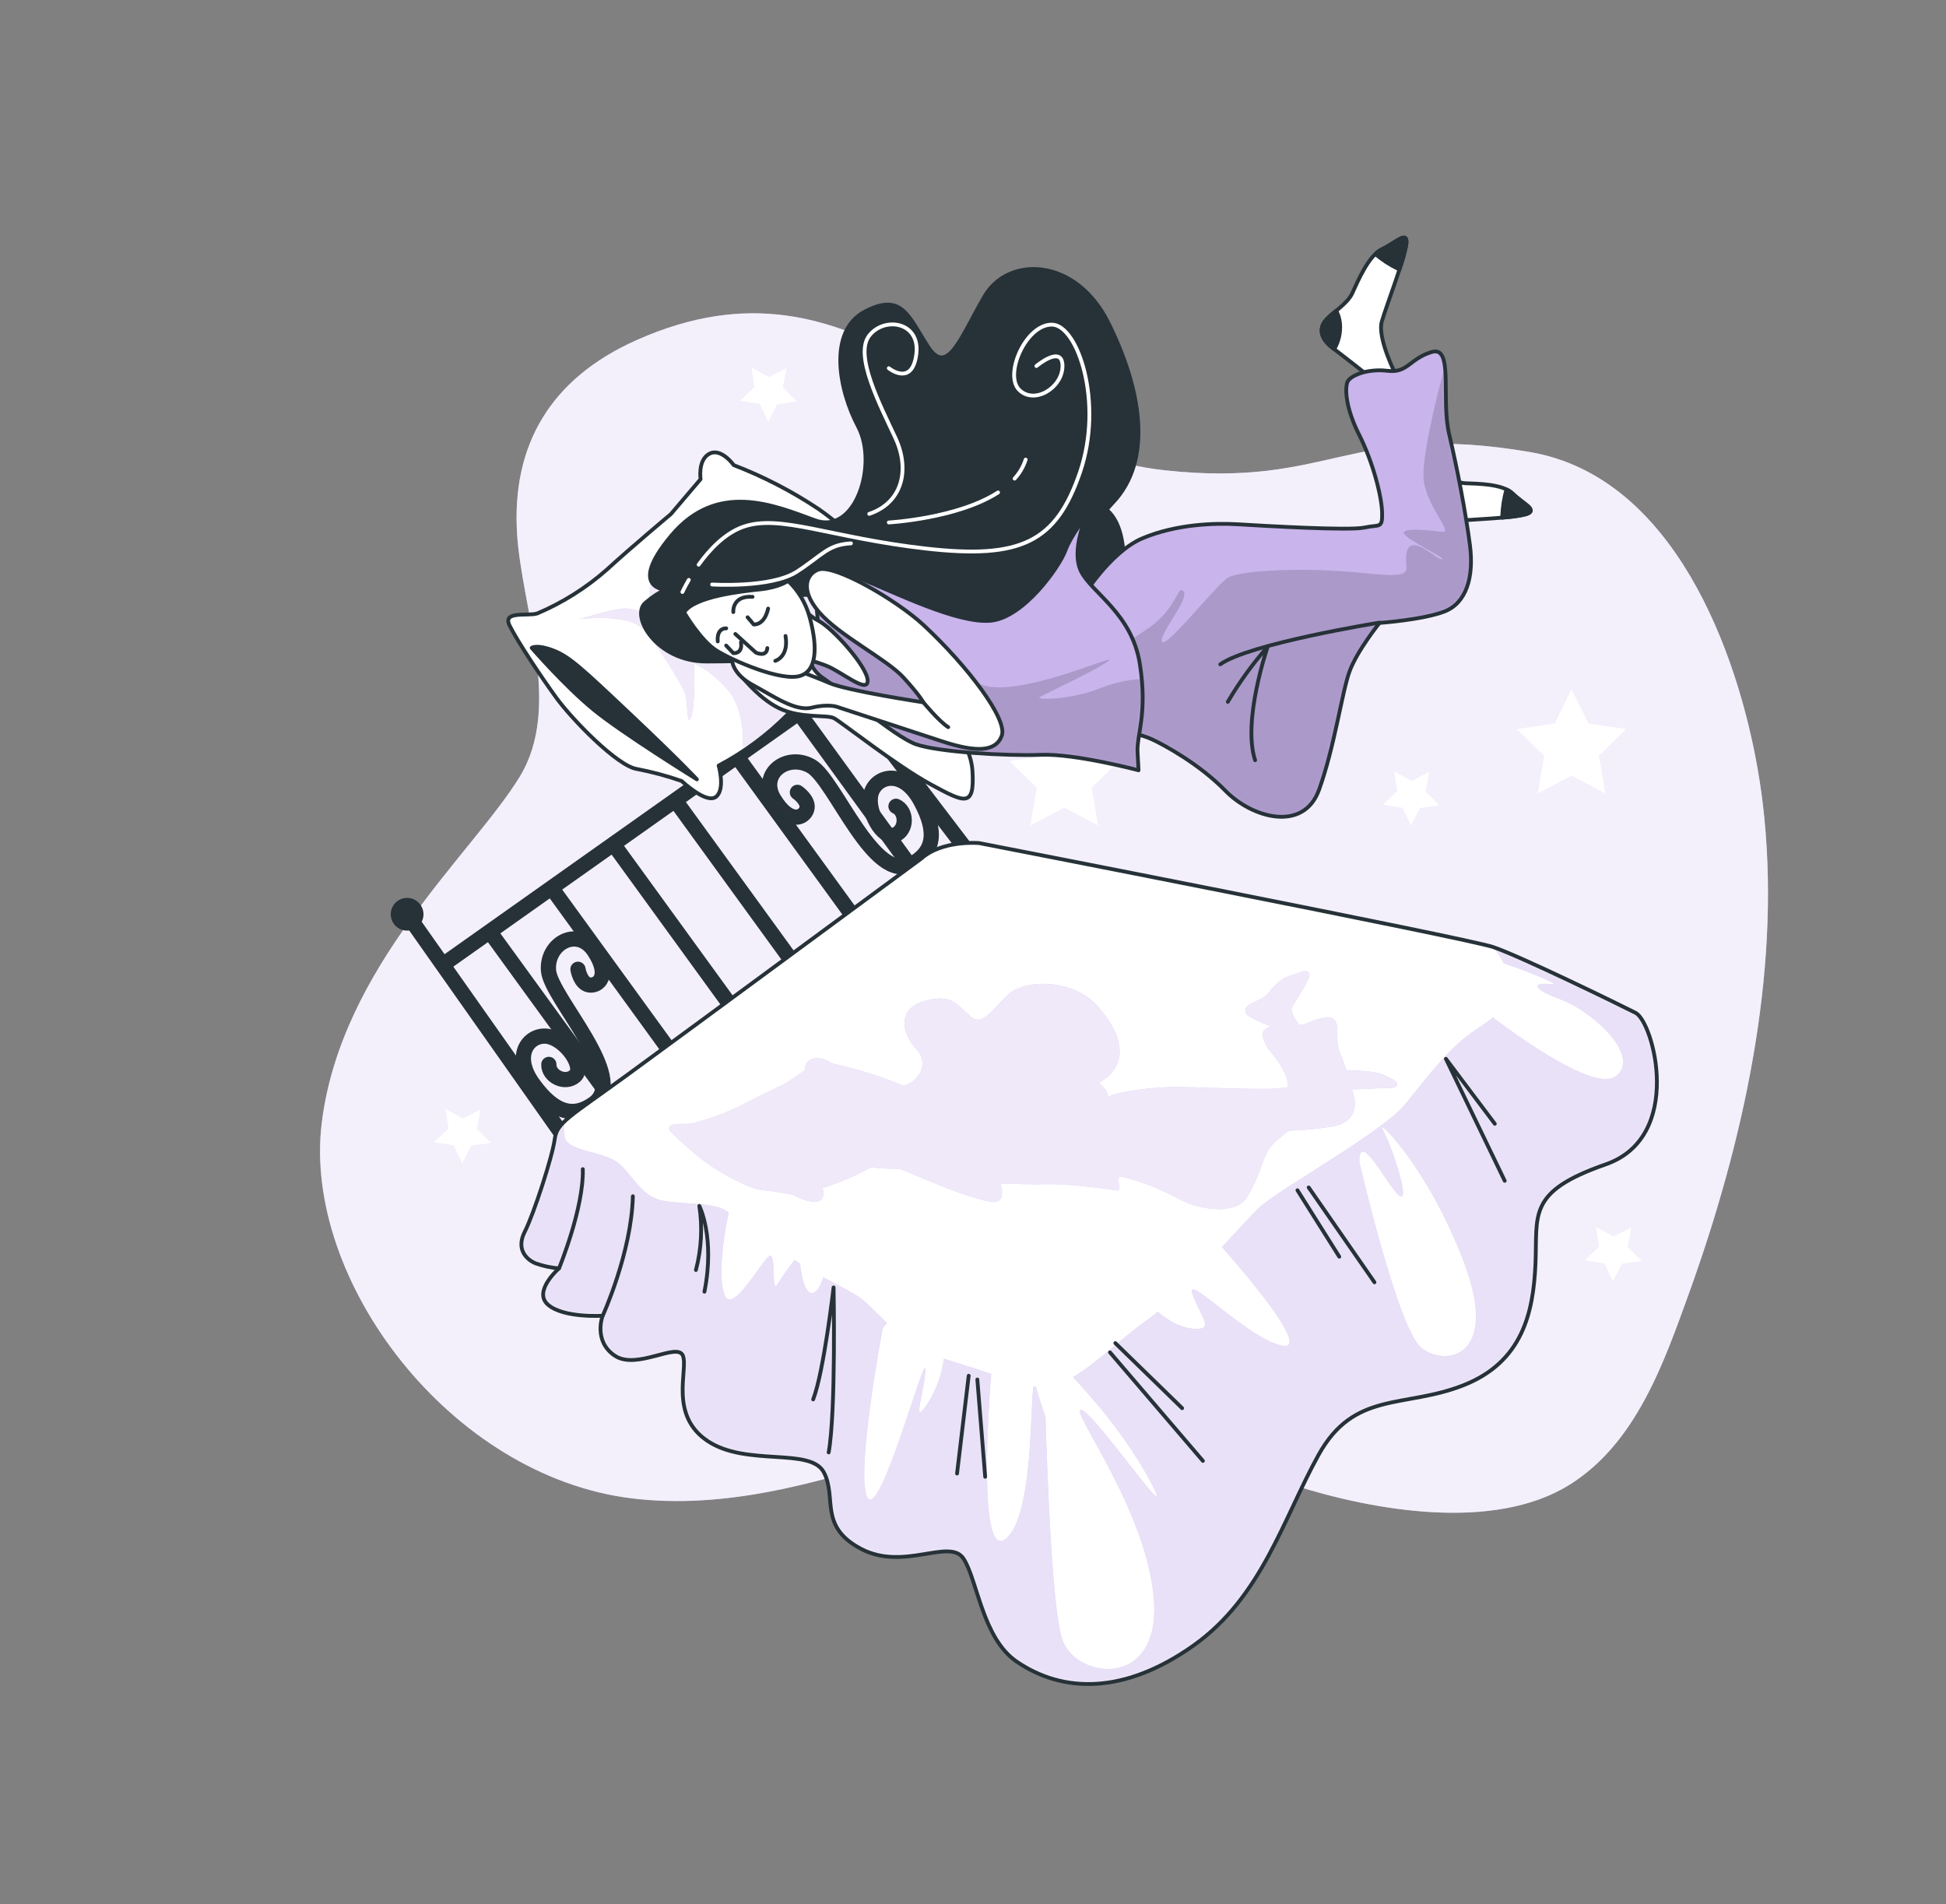 <svg width="511" height="500" viewBox="0 0 511 500" fill="none" xmlns="http://www.w3.org/2000/svg">
<rect x="0" y="0" width="511" height="500" fill="#808080" stroke="none"/>
<path d="M463.29 214.71C462.877 210.53 462.31 206.357 461.59 202.19C456.25 171.34 439.59 125.19 401.76 118.7C354.15 110.58 349.76 128.27 305.85 123.49C253.1 117.73 225.85 63.24 167.25 89.27C144.39 99.41 134.4 117 135.77 140C136.95 159.67 147.77 185.45 136.49 203.94C124.24 224.04 89.55 253.71 84.49 294.88C79.43 336.05 118.16 387.73 166.11 393.47C214.06 399.21 259.98 366.67 291.61 372.41C308.86 375.55 323.41 384.81 339.85 390.03C360.85 396.69 392.25 402.23 412.08 389.91C429.71 378.96 437 357.56 443.46 339.74C457.65 300.39 467.46 256.38 463.29 214.71Z" fill="#C9B4EC"/>
<path opacity="0.8" d="M463.29 214.71C462.877 210.53 462.31 206.357 461.59 202.19C456.25 171.34 439.59 125.19 401.76 118.7C354.15 110.58 349.76 128.27 305.85 123.49C253.1 117.73 225.85 63.24 167.25 89.27C144.39 99.41 134.4 117 135.77 140C136.95 159.67 147.77 185.45 136.49 203.94C124.24 224.04 89.55 253.71 84.49 294.88C79.43 336.05 118.16 387.73 166.11 393.47C214.06 399.21 259.98 366.67 291.61 372.41C308.86 375.55 323.41 384.81 339.85 390.03C360.85 396.69 392.25 402.23 412.08 389.91C429.71 378.96 437 357.56 443.46 339.74C457.65 300.39 467.46 256.38 463.29 214.71Z" fill="white"/>
<path d="M412.67 181.01L417.11 190L427.03 191.44L419.85 198.44L421.54 208.32L412.67 203.66L403.8 208.32L405.49 198.44L398.31 191.44L408.23 190L412.67 181.01Z" fill="white"/>
<path d="M279.46 189.42L283.89 198.41L293.81 199.85L286.63 206.85L288.33 216.73L279.46 212.06L270.58 216.73L272.28 206.85L265.1 199.85L275.02 198.41L279.46 189.42Z" fill="white"/>
<path d="M366.11 202.58L370.67 205.06L375.3 202.7L374.35 207.81L378.02 211.49L372.87 212.17L370.51 216.79L368.27 212.1L363.14 211.28L366.91 207.71L366.11 202.58Z" fill="white"/>
<path d="M419.13 322.21L423.7 324.69L428.33 322.34L427.38 327.44L431.05 331.12L425.9 331.8L423.54 336.43L421.3 331.74L416.17 330.92L419.94 327.34L419.13 322.21Z" fill="white"/>
<path d="M197.33 96.53L201.89 99L206.52 96.65L205.57 101.76L209.24 105.44L204.09 106.11L201.73 110.74L199.5 106.05L194.36 105.23L198.13 101.66L197.33 96.53Z" fill="white"/>
<path d="M116.98 291.21L121.55 293.69L126.18 291.34L125.23 296.44L128.9 300.12L123.75 300.8L121.39 305.43L119.15 300.74L114.02 299.92L117.79 296.34L116.98 291.21Z" fill="white"/>
<path d="M128.89 245.05L160.54 288.63" stroke="#263238" stroke-width="4" stroke-linecap="round" stroke-linejoin="round"/>
<path d="M151.77 254.52C151.77 254.52 152.36 258.24 154.7 258.63C157.04 259.02 160.4 256.39 156.04 249.76C151.68 243.13 143.39 247.76 144.04 254.93C144.69 262.1 165.19 283 156 289.73C150.78 293.52 145.67 292.48 140 284.64C134.33 276.8 139.16 271.36 143.86 272.14C148.56 272.92 153.6 280.14 151.01 282.5C148.42 284.86 144.01 282.61 144.12 279.5" stroke="#263238" stroke-width="4" stroke-linecap="round" stroke-linejoin="round"/>
<path d="M209.39 208.06C209.39 208.06 212.51 210.17 211.86 212.46C211.21 214.75 207.4 216.66 203.27 209.89C199.14 203.12 206.82 197.58 213.06 201.23C219.3 204.88 229.46 232.35 239.45 226.87C245.11 223.77 246.34 218.7 241.68 210.18C237.02 201.66 230.03 203.77 228.74 208.35C227.45 212.93 231.84 220.57 235.05 219.23C238.26 217.89 238.13 212.96 235.28 211.72" stroke="#263238" stroke-width="4" stroke-linecap="round" stroke-linejoin="round"/>
<path d="M145.16 233.6L176.81 277.19" stroke="#263238" stroke-width="4" stroke-linecap="round" stroke-linejoin="round"/>
<path d="M161.44 222.16L193.08 265.74" stroke="#263238" stroke-width="4" stroke-linecap="round" stroke-linejoin="round"/>
<path d="M177.71 210.71L209.35 254.29" stroke="#263238" stroke-width="4" stroke-linecap="round" stroke-linejoin="round"/>
<path d="M193.98 199.27L225.63 242.85" stroke="#263238" stroke-width="4" stroke-linecap="round" stroke-linejoin="round"/>
<path d="M210.25 187.82L241.9 231.4" stroke="#263238" stroke-width="4" stroke-linecap="round" stroke-linejoin="round"/>
<path d="M154.91 308.21L106.9 240.07" stroke="#263238" stroke-width="4" stroke-linecap="round" stroke-linejoin="round"/>
<path d="M110.9 238.49C110.587 237.699 110.047 237.019 109.348 236.535C108.649 236.051 107.822 235.785 106.972 235.771C106.121 235.757 105.286 235.996 104.571 236.456C103.856 236.917 103.294 237.579 102.956 238.36C102.618 239.14 102.518 240.003 102.67 240.839C102.822 241.676 103.219 242.449 103.81 243.06C104.402 243.671 105.161 244.094 105.992 244.273C106.823 244.453 107.689 244.382 108.48 244.07C109.006 243.864 109.486 243.556 109.893 243.163C110.3 242.771 110.625 242.302 110.85 241.783C111.075 241.265 111.195 240.707 111.203 240.142C111.212 239.576 111.109 239.015 110.9 238.49Z" fill="#263238"/>
<path d="M213.65 163.68C213.337 162.889 212.797 162.209 212.098 161.725C211.399 161.241 210.572 160.975 209.722 160.961C208.871 160.947 208.036 161.186 207.321 161.646C206.606 162.107 206.044 162.769 205.706 163.55C205.368 164.33 205.268 165.193 205.42 166.029C205.572 166.866 205.969 167.639 206.56 168.25C207.152 168.861 207.911 169.284 208.742 169.463C209.573 169.643 210.439 169.572 211.23 169.26C211.756 169.054 212.236 168.745 212.643 168.353C213.05 167.961 213.375 167.492 213.6 166.973C213.825 166.454 213.945 165.897 213.953 165.332C213.962 164.766 213.859 164.205 213.65 163.68Z" fill="#263238"/>
<path d="M116.34 253.29L219.73 180.11" stroke="#263238" stroke-width="4" stroke-linecap="round" stroke-linejoin="round"/>
<path d="M257.36 227.87L209.65 165.26" stroke="#263238" stroke-width="4" stroke-linecap="round" stroke-linejoin="round"/>
<path d="M241.85 225.51C241.85 225.51 180.23 270.95 164.85 282.16C149.47 293.37 146.25 294.67 145.66 299.16C145.07 303.65 140.19 318.73 137.8 323.43C135.41 328.13 138.33 330.75 140.61 331.73C142.602 332.434 144.675 332.884 146.78 333.07C146.78 333.07 139.78 339.13 143.96 342.65C148.14 346.17 158.25 345.49 158.25 345.49C158.25 345.49 155.7 352.14 161.45 355.99C167.2 359.84 177.89 352.34 179.33 355.99C180.77 359.64 175.59 371.57 185.8 378.38C196.01 385.19 212.8 379.98 216.32 386.59C219.84 393.2 214.86 400.81 226.13 406.72C237.4 412.63 249.4 403.72 253.03 409.3C256.66 414.88 257.97 430.15 266.95 436.3C279.18 444.65 295.27 444.9 313.31 432.15C331.35 419.4 336.9 398.87 346.25 382.01C355.6 365.15 368.76 369.85 384.25 363.76C399.74 357.67 402.65 344.76 403.2 331.83C403.75 318.9 400.95 312.96 421.64 305.75C442.33 298.54 434.19 268.34 429.49 265.96C424.79 263.58 399.17 251.08 392.11 248.69C385.05 246.3 257.11 221.38 257.11 221.38C257.11 221.38 247.4 220.5 241.85 225.51Z" fill="white"/>
<mask id="mask0_3_59" style="mask-type:luminance" maskUnits="userSpaceOnUse" x="136" y="221" width="300" height="222">
<path d="M241.85 225.51C241.85 225.51 180.23 270.95 164.85 282.16C149.47 293.37 146.25 294.67 145.66 299.16C145.07 303.65 140.19 318.73 137.8 323.43C135.41 328.13 138.33 330.75 140.61 331.73C142.602 332.434 144.675 332.884 146.78 333.07C146.78 333.07 139.78 339.13 143.96 342.65C148.14 346.17 158.25 345.49 158.25 345.49C158.25 345.49 155.7 352.14 161.45 355.99C167.2 359.84 177.89 352.34 179.33 355.99C180.77 359.64 175.59 371.57 185.8 378.38C196.01 385.19 212.8 379.98 216.32 386.59C219.84 393.2 214.86 400.81 226.13 406.72C237.4 412.63 249.4 403.72 253.03 409.3C256.66 414.88 257.97 430.15 266.95 436.3C279.18 444.65 295.27 444.9 313.31 432.15C331.35 419.4 336.9 398.87 346.25 382.01C355.6 365.15 368.76 369.85 384.25 363.76C399.74 357.67 402.65 344.76 403.2 331.83C403.75 318.9 400.95 312.96 421.64 305.75C442.33 298.54 434.19 268.34 429.49 265.96C424.79 263.58 399.17 251.08 392.11 248.69C385.05 246.3 257.11 221.38 257.11 221.38C257.11 221.38 247.4 220.5 241.85 225.51Z" fill="white"/>
</mask>
<g mask="url(#mask0_3_59)">
<path d="M429.5 265.94C424.8 263.56 399.18 251.06 392.12 248.67C393.164 250.011 394.091 251.44 394.89 252.94C400.3 254.78 410.89 258.94 407.45 258.47C403.52 257.9 400.71 259.03 409.69 262.39C418.67 265.75 431.02 277.55 424.29 282.6C418.79 286.72 399.11 272.54 392.04 267.18C390.19 268.68 388.1 269.93 386.39 271.18C380.51 275.37 375.19 282.18 369.22 289.7C363.25 297.22 335.76 312.28 330.62 317.13C328.62 319.03 325.02 322.98 320.89 327.47C324.18 331.18 345 354.9 336.72 353.35C327.72 351.67 310.9 333.7 313.14 339.88C315.38 346.06 319.32 349.42 313.14 348.88C309.69 348.56 306.42 346.5 304.01 344.44C303.01 345.25 302.13 345.98 301.27 346.59C293.9 351.85 287.38 358.42 281.77 361.59C286.09 366.3 295.36 376.49 301.92 388.72C310.34 404.44 287.32 370.72 283.92 370.2C280.52 369.68 301.33 396.58 303.01 420.2C304.69 443.82 282.24 440.97 278.87 430.3C276.22 421.89 274.96 386.58 274.54 372.04C273.73 369.82 272.87 367.2 272.14 364.63C272.07 364.39 272.01 364.2 271.95 364.04H271.42C270.48 367.86 271.42 397.72 264.28 403.94C256.61 410.58 259.65 368.35 260.28 360.76C256.51 359.47 251.91 358.06 247.87 356.76C247.314 360.98 245.835 365.026 243.54 368.61C239.05 375.34 242.98 364.68 242.98 359.61C242.98 354.54 231.19 398.91 227.82 393.29C224.45 387.67 231.75 348.95 231.75 348.95C232.066 348.382 232.463 347.863 232.93 347.41C230.13 344.71 227.63 342.1 226.11 340.97C224.04 339.44 220.19 337.53 216.19 335.37C215.56 337.37 214.77 338.92 213.79 339.37C211.44 340.54 210.46 335.17 210.08 331.81L209.08 331.17L208.63 330.86C207.33 332.58 205.32 335.31 204.24 337.12C202.55 339.93 203.67 331.51 202.55 329.82C201.43 328.13 192.45 346.1 190.2 339.93C187.95 333.76 191.34 318.39 191.34 318.39C187.86 315.53 180.7 316.46 174.13 315.29C167.56 314.12 165.64 306.87 160.93 304.49C156.22 302.11 149.16 302.07 148.28 298.65C147.984 297.259 148.015 295.818 148.37 294.44C146.887 295.616 145.922 297.323 145.68 299.2C145.08 303.67 140.21 318.77 137.82 323.47C135.43 328.17 138.35 330.79 140.63 331.77C142.622 332.474 144.695 332.924 146.8 333.11C146.8 333.11 139.8 339.17 143.98 342.69C148.16 346.21 158.27 345.53 158.27 345.53C158.27 345.53 155.72 352.18 161.47 356.03C167.22 359.88 177.91 352.38 179.35 356.03C180.79 359.68 175.61 371.61 185.82 378.42C196.03 385.23 212.82 380.02 216.34 386.63C219.86 393.24 214.88 400.85 226.15 406.76C237.42 412.67 249.42 403.76 253.05 409.34C256.68 414.92 257.99 430.19 266.97 436.34C279.2 444.69 295.29 444.94 313.33 432.19C331.37 419.44 336.92 398.91 346.27 382.05C355.62 365.19 368.78 369.89 384.27 363.8C399.76 357.71 402.67 344.8 403.22 331.87C403.77 318.94 400.97 313 421.66 305.79C442.35 298.58 434.2 268.32 429.5 265.94ZM373.2 353.89C367.03 348.84 356.93 305.06 356.93 305.06C356.93 296.06 364.78 312.35 367.59 314.06C370.4 315.77 365.35 300.58 363.1 296.66C360.85 292.74 374.89 306.2 384.43 331.46C393.97 356.72 379.38 358.94 373.2 353.89Z" fill="#C9B4EC"/>
<path opacity="0.6" d="M429.5 265.94C424.8 263.56 399.18 251.06 392.12 248.67C393.164 250.011 394.091 251.44 394.89 252.94C400.3 254.78 410.89 258.94 407.45 258.47C403.52 257.9 400.71 259.03 409.69 262.39C418.67 265.75 431.02 277.55 424.29 282.6C418.79 286.72 399.11 272.54 392.04 267.18C390.19 268.68 388.1 269.93 386.39 271.18C380.51 275.37 375.19 282.18 369.22 289.7C363.25 297.22 335.76 312.28 330.62 317.13C328.62 319.03 325.02 322.98 320.89 327.47C324.18 331.18 345 354.9 336.72 353.35C327.72 351.67 310.9 333.7 313.14 339.88C315.38 346.06 319.32 349.42 313.14 348.88C309.69 348.56 306.42 346.5 304.01 344.44C303.01 345.25 302.13 345.98 301.27 346.59C293.9 351.85 287.38 358.42 281.77 361.59C286.09 366.3 295.36 376.49 301.92 388.72C310.34 404.44 287.32 370.72 283.92 370.2C280.52 369.68 301.33 396.58 303.01 420.2C304.69 443.82 282.24 440.97 278.87 430.3C276.22 421.89 274.96 386.58 274.54 372.04C273.73 369.82 272.87 367.2 272.14 364.63C272.07 364.39 272.01 364.2 271.95 364.04H271.42C270.48 367.86 271.42 397.72 264.28 403.94C256.61 410.58 259.65 368.35 260.28 360.76C256.51 359.47 251.91 358.06 247.87 356.76C247.314 360.98 245.835 365.026 243.54 368.61C239.05 375.34 242.98 364.68 242.98 359.61C242.98 354.54 231.19 398.91 227.82 393.29C224.45 387.67 231.75 348.95 231.75 348.95C232.066 348.382 232.463 347.863 232.93 347.41C230.13 344.71 227.63 342.1 226.11 340.97C224.04 339.44 220.19 337.53 216.19 335.37C215.56 337.37 214.77 338.92 213.79 339.37C211.44 340.54 210.46 335.17 210.08 331.81L209.08 331.17L208.63 330.86C207.33 332.58 205.32 335.31 204.24 337.12C202.55 339.93 203.67 331.51 202.55 329.82C201.43 328.13 192.45 346.1 190.2 339.93C187.95 333.76 191.34 318.39 191.34 318.39C187.86 315.53 180.7 316.46 174.13 315.29C167.56 314.12 165.64 306.87 160.93 304.49C156.22 302.11 149.16 302.07 148.28 298.65C147.984 297.259 148.015 295.818 148.37 294.44C146.887 295.616 145.922 297.323 145.68 299.2C145.08 303.67 140.21 318.77 137.82 323.47C135.43 328.17 138.35 330.79 140.63 331.77C142.622 332.474 144.695 332.924 146.8 333.11C146.8 333.11 139.8 339.17 143.98 342.69C148.16 346.21 158.27 345.53 158.27 345.53C158.27 345.53 155.72 352.18 161.47 356.03C167.22 359.88 177.91 352.38 179.35 356.03C180.79 359.68 175.61 371.61 185.82 378.42C196.03 385.23 212.82 380.02 216.34 386.63C219.86 393.24 214.88 400.85 226.15 406.76C237.42 412.67 249.42 403.76 253.05 409.34C256.68 414.92 257.99 430.19 266.97 436.34C279.2 444.69 295.29 444.94 313.33 432.19C331.37 419.44 336.92 398.91 346.27 382.05C355.62 365.19 368.78 369.89 384.27 363.8C399.76 357.71 402.67 344.8 403.22 331.87C403.77 318.94 400.97 313 421.66 305.79C442.35 298.58 434.2 268.32 429.5 265.94ZM373.2 353.89C367.03 348.84 356.93 305.06 356.93 305.06C356.93 296.06 364.78 312.35 367.59 314.06C370.4 315.77 365.35 300.58 363.1 296.66C360.85 292.74 374.89 306.2 384.43 331.46C393.97 356.72 379.38 358.94 373.2 353.89Z" fill="white"/>
<path d="M365.11 283.09C364.56 282.85 363.93 282.57 363.4 282.27C363.171 282.15 362.934 282.046 362.69 281.96L362.39 281.87L362.09 281.77H362C359.696 281.31 357.35 281.092 355 281.12H354.24C354.03 281.12 353.8 281.12 353.57 281.05C353.01 279.41 352.39 277.77 351.75 276.21C351.289 274.777 351.093 273.273 351.17 271.77C351.17 269.91 351.17 268.3 350.1 267.53C349.776 267.322 349.412 267.184 349.032 267.124C348.651 267.064 348.263 267.083 347.89 267.18C346.537 267.413 345.219 267.82 343.97 268.39C343.115 268.813 342.19 269.078 341.24 269.17C340.05 267.7 338.75 265.58 339.24 264.63C339.54 264.02 340.18 262.98 340.85 261.88C341.52 260.78 342.04 259.88 342.51 259.11V259.06L342.99 258.2C342.99 258.13 343.06 258.06 343.09 258L343.38 257.42L343.47 257.23C343.54 257.07 343.6 256.93 343.65 256.8C343.664 256.745 343.684 256.691 343.71 256.64C343.755 256.496 343.792 256.349 343.82 256.2C343.87 256.018 343.864 255.824 343.801 255.645C343.739 255.467 343.623 255.311 343.47 255.2C342.88 254.79 341.98 255.11 340.62 255.61C339.99 255.83 339.28 256.09 338.56 256.28C338.298 256.357 338.041 256.451 337.79 256.56L337.45 256.72L337.21 256.84C335.628 257.85 334.25 259.149 333.15 260.67L332.81 261.1C331.981 261.831 331.03 262.41 330 262.81L329.88 262.87C329.49 263.04 329.14 263.21 328.82 263.38C328.427 263.562 328.058 263.79 327.72 264.06C327.475 264.222 327.281 264.45 327.159 264.716C327.037 264.983 326.992 265.279 327.03 265.57C327.16 266.34 327.97 267.04 329.51 267.71L329.66 267.77C330.93 268.32 332.55 269.04 333.79 269.6C333.056 269.719 332.38 270.069 331.86 270.6C331.21 271.6 331.65 273.94 334.12 276.76C336.59 279.58 338.18 283.08 338.23 284.76C338.23 285.6 338.23 285.6 337.09 285.67C336.65 285.67 336.09 285.73 335.4 285.82C332.85 286.14 318.51 285.68 313.11 285.5H312.11C306.088 285.247 300.059 285.744 294.16 286.98C293.09 287.225 292.043 287.559 291.03 287.98C290.688 286.496 289.78 285.204 288.5 284.38L288.95 284.09C291.77 282.39 293.43 280.22 293.88 277.62C294.73 272.81 291.3 267.68 288.27 264.23C285.24 260.78 280.12 258.53 274.66 258.35C270.36 258.2 266.52 259.35 264.43 261.43C263.62 262.23 262.87 263.02 262.18 263.76C260.13 265.94 258.52 267.66 256.95 267.76C256.103 267.725 255.302 267.367 254.71 266.76C254.21 266.32 253.76 265.88 253.33 265.48C250.63 262.92 248.69 261.07 242.45 262.95C239.93 263.71 238.36 265.05 237.77 266.95C236.77 270.02 238.77 273.63 240.99 275.95C241.754 276.838 242.189 277.962 242.222 279.133C242.254 280.304 241.883 281.451 241.17 282.38C240.196 283.797 238.706 284.776 237.02 285.11C236.13 284.69 235.19 284.28 234.18 283.89C229.065 281.966 223.818 280.412 218.48 279.24C217.96 278.85 215.73 277.35 213.48 278.02C212.82 278.167 212.24 278.558 211.856 279.114C211.473 279.67 211.313 280.351 211.41 281.02L206.21 284.54C205.64 284.81 198.82 288.08 194.21 290.46C190.169 292.443 185.919 293.969 181.54 295.01C180.854 295.106 180.162 295.143 179.47 295.12C177.71 295.12 176.18 295.12 175.78 295.92C175.59 296.27 175.69 296.66 176.06 297.09C178.786 299.851 181.696 302.423 184.77 304.79C187.55 306.97 196.21 312.15 200.06 312.5C203.31 312.79 207.58 313.61 208.23 313.74C208.87 314.08 211.85 315.59 213.91 315.59C214.287 315.601 214.661 315.533 215.01 315.39C216.51 314.71 216.38 313.08 216.01 311.94C220.377 310.588 224.59 308.781 228.58 306.55L228.7 306.48C230.467 306.722 232.247 306.856 234.03 306.88C234.904 306.864 235.778 306.928 236.64 307.07C237.05 307.19 238.44 307.78 240.21 308.52C244.21 310.2 250.21 312.74 254.59 314.09C257.59 315 259.59 315.63 260.91 315.63C261.407 315.653 261.899 315.524 262.32 315.26C263.18 314.65 263.18 313.41 263.07 312.26C263.004 311.731 262.848 311.217 262.61 310.74C267.19 310.94 272.06 311.02 275.26 310.94C281.48 310.8 293.18 312.56 293.26 312.58H293.35C293.485 312.58 293.615 312.534 293.72 312.45C293.781 312.402 293.828 312.339 293.858 312.267C293.887 312.195 293.899 312.117 293.89 312.04L293.71 310.16C293.689 309.724 293.744 309.288 293.87 308.87C294.52 308.98 295.17 309.1 295.75 309.26C300.438 310.539 304.964 312.351 309.24 314.66C312.536 316.464 316.223 317.439 319.98 317.5C320.988 317.513 321.994 317.412 322.98 317.2C323.876 317.06 324.733 316.739 325.502 316.258C326.27 315.776 326.933 315.145 327.45 314.4C329.021 311.728 330.317 308.903 331.32 305.97C331.796 304.549 332.392 303.171 333.1 301.85C334.3 299.96 337.71 297.43 338.43 296.91C342.452 296.774 346.461 296.373 350.43 295.71C354.54 294.81 356.43 291.95 355.55 288.06C355.41 287.42 355.23 286.72 355.03 286.01H356.43C358.84 285.92 361.43 285.82 363.37 285.68H363.44H363.92H364.05H364.42H364.57H364.85H365.01H365.24H365.38L365.69 285.63C366.05 285.55 366.8 285.4 366.87 284.84C366.94 284.28 366.33 283.62 365.11 283.09Z" fill="#C9B4EC"/>
<path opacity="0.7" d="M365.11 283.09C364.56 282.85 363.93 282.57 363.4 282.27C363.171 282.15 362.934 282.046 362.69 281.96L362.39 281.87L362.09 281.77H362C359.696 281.31 357.35 281.092 355 281.12H354.24C354.03 281.12 353.8 281.12 353.57 281.05C353.01 279.41 352.39 277.77 351.75 276.21C351.289 274.777 351.093 273.273 351.17 271.77C351.17 269.91 351.17 268.3 350.1 267.53C349.776 267.322 349.412 267.184 349.032 267.124C348.651 267.064 348.263 267.083 347.89 267.18C346.537 267.413 345.219 267.82 343.97 268.39C343.115 268.813 342.19 269.078 341.24 269.17C340.05 267.7 338.75 265.58 339.24 264.63C339.54 264.02 340.18 262.98 340.85 261.88C341.52 260.78 342.04 259.88 342.51 259.11V259.06L342.99 258.2C342.99 258.13 343.06 258.06 343.09 258L343.38 257.42L343.47 257.23C343.54 257.07 343.6 256.93 343.65 256.8C343.664 256.745 343.684 256.691 343.71 256.64C343.755 256.496 343.792 256.349 343.82 256.2C343.87 256.018 343.864 255.824 343.801 255.645C343.739 255.467 343.623 255.311 343.47 255.2C342.88 254.79 341.98 255.11 340.62 255.61C339.99 255.83 339.28 256.09 338.56 256.28C338.298 256.357 338.041 256.451 337.79 256.56L337.45 256.72L337.21 256.84C335.628 257.85 334.25 259.149 333.15 260.67L332.81 261.1C331.981 261.831 331.03 262.41 330 262.81L329.88 262.87C329.49 263.04 329.14 263.21 328.82 263.38C328.427 263.562 328.058 263.79 327.72 264.06C327.475 264.222 327.281 264.45 327.159 264.716C327.037 264.983 326.992 265.279 327.03 265.57C327.16 266.34 327.97 267.04 329.51 267.71L329.66 267.77C330.93 268.32 332.55 269.04 333.79 269.6C333.056 269.719 332.38 270.069 331.86 270.6C331.21 271.6 331.65 273.94 334.12 276.76C336.59 279.58 338.18 283.08 338.23 284.76C338.23 285.6 338.23 285.6 337.09 285.67C336.65 285.67 336.09 285.73 335.4 285.82C332.85 286.14 318.51 285.68 313.11 285.5H312.11C306.088 285.247 300.059 285.744 294.16 286.98C293.09 287.225 292.043 287.559 291.03 287.98C290.688 286.496 289.78 285.204 288.5 284.38L288.95 284.09C291.77 282.39 293.43 280.22 293.88 277.62C294.73 272.81 291.3 267.68 288.27 264.23C285.24 260.78 280.12 258.53 274.66 258.35C270.36 258.2 266.52 259.35 264.43 261.43C263.62 262.23 262.87 263.02 262.18 263.76C260.13 265.94 258.52 267.66 256.95 267.76C256.103 267.725 255.302 267.367 254.71 266.76C254.21 266.32 253.76 265.88 253.33 265.48C250.63 262.92 248.69 261.07 242.45 262.95C239.93 263.71 238.36 265.05 237.77 266.95C236.77 270.02 238.77 273.63 240.99 275.95C241.754 276.838 242.189 277.962 242.222 279.133C242.254 280.304 241.883 281.451 241.17 282.38C240.196 283.797 238.706 284.776 237.02 285.11C236.13 284.69 235.19 284.28 234.18 283.89C229.065 281.966 223.818 280.412 218.48 279.24C217.96 278.85 215.73 277.35 213.48 278.02C212.82 278.167 212.24 278.558 211.856 279.114C211.473 279.67 211.313 280.351 211.41 281.02L206.21 284.54C205.64 284.81 198.82 288.08 194.21 290.46C190.169 292.443 185.919 293.969 181.54 295.01C180.854 295.106 180.162 295.143 179.47 295.12C177.71 295.12 176.18 295.12 175.78 295.92C175.59 296.27 175.69 296.66 176.06 297.09C178.786 299.851 181.696 302.423 184.77 304.79C187.55 306.97 196.21 312.15 200.06 312.5C203.31 312.79 207.58 313.61 208.23 313.74C208.87 314.08 211.85 315.59 213.91 315.59C214.287 315.601 214.661 315.533 215.01 315.39C216.51 314.71 216.38 313.08 216.01 311.94C220.377 310.588 224.59 308.781 228.58 306.55L228.7 306.48C230.467 306.722 232.247 306.856 234.03 306.88C234.904 306.864 235.778 306.928 236.64 307.07C237.05 307.19 238.44 307.78 240.21 308.52C244.21 310.2 250.21 312.74 254.59 314.09C257.59 315 259.59 315.63 260.91 315.63C261.407 315.653 261.899 315.524 262.32 315.26C263.18 314.65 263.18 313.41 263.07 312.26C263.004 311.731 262.848 311.217 262.61 310.74C267.19 310.94 272.06 311.02 275.26 310.94C281.48 310.8 293.18 312.56 293.26 312.58H293.35C293.485 312.58 293.615 312.534 293.72 312.45C293.781 312.402 293.828 312.339 293.858 312.267C293.887 312.195 293.899 312.117 293.89 312.04L293.71 310.16C293.689 309.724 293.744 309.288 293.87 308.87C294.52 308.98 295.17 309.1 295.75 309.26C300.438 310.539 304.964 312.351 309.24 314.66C312.536 316.464 316.223 317.439 319.98 317.5C320.988 317.513 321.994 317.412 322.98 317.2C323.876 317.06 324.733 316.739 325.502 316.258C326.27 315.776 326.933 315.145 327.45 314.4C329.021 311.728 330.317 308.903 331.32 305.97C331.796 304.549 332.392 303.171 333.1 301.85C334.3 299.96 337.71 297.43 338.43 296.91C342.452 296.774 346.461 296.373 350.43 295.71C354.54 294.81 356.43 291.95 355.55 288.06C355.41 287.42 355.23 286.72 355.03 286.01H356.43C358.84 285.92 361.43 285.82 363.37 285.68H363.44H363.92H364.05H364.42H364.57H364.85H365.01H365.24H365.38L365.69 285.63C366.05 285.55 366.8 285.4 366.87 284.84C366.94 284.28 366.33 283.62 365.11 283.09Z" fill="white"/>
</g>
<path d="M241.85 225.51C241.85 225.51 180.23 270.95 164.85 282.16C149.47 293.37 146.25 294.67 145.66 299.16C145.07 303.65 140.19 318.73 137.8 323.43C135.41 328.13 138.33 330.75 140.61 331.73C142.602 332.434 144.675 332.884 146.78 333.07C146.78 333.07 139.78 339.13 143.96 342.65C148.14 346.17 158.25 345.49 158.25 345.49C158.25 345.49 155.7 352.14 161.45 355.99C167.2 359.84 177.89 352.34 179.33 355.99C180.77 359.64 175.59 371.57 185.8 378.38C196.01 385.19 212.8 379.98 216.32 386.59C219.84 393.2 214.86 400.81 226.13 406.72C237.4 412.63 249.4 403.72 253.03 409.3C256.66 414.88 257.97 430.15 266.95 436.3C279.18 444.65 295.27 444.9 313.31 432.15C331.35 419.4 336.9 398.87 346.25 382.01C355.6 365.15 368.76 369.85 384.25 363.76C399.74 357.67 402.65 344.76 403.2 331.83C403.75 318.9 400.95 312.96 421.64 305.75C442.33 298.54 434.19 268.34 429.49 265.96C424.79 263.58 399.17 251.08 392.11 248.69C385.05 246.3 257.11 221.38 257.11 221.38C257.11 221.38 247.4 220.5 241.85 225.51Z" stroke="#263238" stroke-linecap="round" stroke-linejoin="round"/>
<path d="M146.81 333C146.81 333 153.31 317.26 153.04 307" stroke="#263238" stroke-linecap="round" stroke-linejoin="round"/>
<path d="M158.28 345.46C158.28 345.46 165.85 328.83 166.18 314.12" stroke="#263238" stroke-linecap="round" stroke-linejoin="round"/>
<path d="M182.74 333.48C184.188 327.991 184.494 322.263 183.64 316.65C183.64 316.65 187.82 324.89 184.98 339.18" stroke="#263238" stroke-linecap="round" stroke-linejoin="round"/>
<path d="M217.6 381.38C219.53 370.74 218.89 338.06 218.89 338.06C218.89 338.06 216.33 360.24 213.53 367.46" stroke="#263238" stroke-linecap="round" stroke-linejoin="round"/>
<path d="M256.64 362.24L258.7 387.78" stroke="#263238" stroke-linecap="round" stroke-linejoin="round"/>
<path d="M254.37 361.25L251.31 386.93" stroke="#263238" stroke-linecap="round" stroke-linejoin="round"/>
<path d="M291.47 355.11L315.87 383.61" stroke="#263238" stroke-linecap="round" stroke-linejoin="round"/>
<path d="M292.87 352.68L310.42 369.77" stroke="#263238" stroke-linecap="round" stroke-linejoin="round"/>
<path d="M343.65 311.81L360.92 336.71" stroke="#263238" stroke-linecap="round" stroke-linejoin="round"/>
<path d="M340.7 312.55L351.68 329.99" stroke="#263238" stroke-linecap="round" stroke-linejoin="round"/>
<path d="M395.12 310.06L379.68 278.03L392.52 295.09" stroke="#263238" stroke-linecap="round" stroke-linejoin="round"/>
<path d="M176.16 135C176.16 135 166 143.49 159.24 149.67C153.85 154.409 147.736 158.255 141.13 161.06C138.79 161.92 131.81 160.23 133.82 164.27C135.83 168.31 141.76 177.27 146.02 183.14C150.28 189.01 162.14 201.14 167.2 201.92C171.205 202.687 175.149 203.747 179 205.09C179 205.09 185.48 211.2 188 209.24C190.52 207.28 188.71 201.03 188.71 201.03C195.469 197.459 201.638 192.868 207 187.42C216.3 178.13 230.44 158.7 230.44 158.7C230.44 158.7 240.06 158.89 240.31 156.7C240.56 154.51 231.62 150.33 231.62 150.33C227.091 143.814 221.431 138.162 214.91 133.64C207.946 129 200.491 125.144 192.68 122.14C192.68 122.14 189.39 117.51 186.29 119.14C183.19 120.77 183.96 125.83 183.96 125.83L176.16 135Z" fill="white"/>
<mask id="mask1_3_59" style="mask-type:luminance" maskUnits="userSpaceOnUse" x="133" y="118" width="108" height="92">
<path d="M176.16 135C176.16 135 166 143.49 159.24 149.67C153.85 154.409 147.736 158.255 141.13 161.06C138.79 161.92 131.81 160.23 133.82 164.27C135.83 168.31 141.76 177.27 146.02 183.14C150.28 189.01 162.14 201.14 167.2 201.92C171.205 202.687 175.149 203.747 179 205.09C179 205.09 185.48 211.2 188 209.24C190.52 207.28 188.71 201.03 188.71 201.03C195.469 197.459 201.638 192.868 207 187.42C216.3 178.13 230.44 158.7 230.44 158.7C230.44 158.7 240.06 158.89 240.31 156.7C240.56 154.51 231.62 150.33 231.62 150.33C227.091 143.814 221.431 138.162 214.91 133.64C207.946 129 200.491 125.144 192.68 122.14C192.68 122.14 189.39 117.51 186.29 119.14C183.19 120.77 183.96 125.83 183.96 125.83L176.16 135Z" fill="white"/>
</mask>
<g mask="url(#mask1_3_59)">
<path d="M230.41 158.7C230.41 158.7 238.14 158.85 239.91 157.28C236.76 154.54 233.97 152.28 233.28 151.73C231.59 150.31 182.28 132.05 173.44 150.92C173.44 150.92 170.63 152.13 170.63 154.54V161.77C170.63 161.77 167.01 159.77 164.2 159.77C161.39 159.77 152.2 162.58 152.2 162.58C152.2 162.58 164.6 161 168.62 165C172.64 169 179.06 179.86 179.86 181.87C180.66 183.88 180.27 191.51 181.47 188.29C182.67 185.07 182.27 174.24 182.27 174.24C182.27 174.24 185.89 175.44 190.71 180.66C195.53 185.88 195.12 194.32 195.12 195.92C195.191 196.27 195.349 196.597 195.58 196.87C199.669 194.078 203.492 190.914 207 187.42C216.27 178.13 230.41 158.7 230.41 158.7Z" fill="#C9B4EC"/>
<path opacity="0.7" d="M230.41 158.7C230.41 158.7 238.14 158.85 239.91 157.28C236.76 154.54 233.97 152.28 233.28 151.73C231.59 150.31 182.28 132.05 173.44 150.92C173.44 150.92 170.63 152.13 170.63 154.54V161.77C170.63 161.77 167.01 159.77 164.2 159.77C161.39 159.77 152.2 162.58 152.2 162.58C152.2 162.58 164.6 161 168.62 165C172.64 169 179.06 179.86 179.86 181.87C180.66 183.88 180.27 191.51 181.47 188.29C182.67 185.07 182.27 174.24 182.27 174.24C182.27 174.24 185.89 175.44 190.71 180.66C195.53 185.88 195.12 194.32 195.12 195.92C195.191 196.27 195.349 196.597 195.58 196.87C199.669 194.078 203.492 190.914 207 187.42C216.27 178.13 230.41 158.7 230.41 158.7Z" fill="white"/>
</g>
<path d="M176.16 135C176.16 135 166 143.49 159.24 149.67C153.85 154.409 147.736 158.255 141.13 161.06C138.79 161.92 131.81 160.23 133.82 164.27C135.83 168.31 141.76 177.27 146.02 183.14C150.28 189.01 162.14 201.14 167.2 201.92C171.205 202.687 175.149 203.747 179 205.09C179 205.09 185.48 211.2 188 209.24C190.52 207.28 188.71 201.03 188.71 201.03C195.469 197.459 201.638 192.868 207 187.42C216.3 178.13 230.44 158.7 230.44 158.7C230.44 158.7 240.06 158.89 240.31 156.7C240.56 154.51 231.62 150.33 231.62 150.33C227.091 143.814 221.431 138.162 214.91 133.64C207.946 129 200.491 125.144 192.68 122.14C192.68 122.14 189.39 117.51 186.29 119.14C183.19 120.77 183.96 125.83 183.96 125.83L176.16 135Z" stroke="#263238" stroke-linecap="round" stroke-linejoin="round"/>
<path d="M183 204.65C183 204.65 178.61 199.89 165.65 187.65C152.69 175.41 149.45 172.36 145.15 170.75C140.85 169.14 139.62 170.12 139.62 170.12C139.62 170.12 148.17 180 155.76 186.25C163.35 192.5 183 204.65 183 204.65Z" fill="#263238" stroke="#263238" stroke-linecap="round" stroke-linejoin="round"/>
<path d="M193.51 176.09C193.51 176.09 198.76 183.21 204.61 185.99C210.46 188.77 217.09 187.57 219.01 188.59C220.93 189.61 235.38 201.06 244.38 205.95C253.38 210.84 255.87 212.07 255.38 202.74C254.89 193.41 246.82 188.54 243.67 182.83C240.52 177.12 213.14 169.83 211.89 173.26C210.64 176.69 213.7 181.76 213.7 181.76C213.7 181.76 191.31 171.37 193.51 176.09Z" fill="white" stroke="#263238" stroke-linecap="round" stroke-linejoin="round"/>
<path d="M285.34 135.28C285.34 135.28 286.72 130.56 290.71 133.96C294.7 137.36 295.57 144.86 294.9 152.13C294.23 159.4 290.3 168.41 283.13 160.27C275.96 152.13 285.34 135.28 285.34 135.28Z" fill="#263238" stroke="#263238" stroke-linecap="round" stroke-linejoin="round"/>
<path d="M358.81 98.27C358.81 98.27 353.49 94.05 350.15 91.54C346.81 89.03 346.4 86.54 347.81 84.49C349.22 82.44 353.66 80.08 355.09 77.01C356.52 73.94 359.33 67.12 362.87 65.46C366.41 63.8 369.6 60.4 369.32 63.88C369.04 67.36 364.14 80 362.86 84.39C361.58 88.78 366.57 98.47 366.57 98.47L359.34 100.41L358.81 98.27Z" fill="white" stroke="#263238" stroke-linecap="round" stroke-linejoin="round"/>
<path d="M347.81 84.49C346.4 86.58 346.81 89.02 350.15 91.54L350.36 91.69C351.535 89.666 352.065 87.333 351.88 85C351.774 83.815 351.434 82.663 350.88 81.61C349.737 82.434 348.705 83.402 347.81 84.49Z" fill="#263238" stroke="#263238" stroke-linecap="round" stroke-linejoin="round"/>
<path d="M362.87 65.46C362.232 65.78 361.651 66.202 361.15 66.71C362.99 68.268 365.023 69.583 367.2 70.62C367.3 70.62 367.4 70.62 367.5 70.7C368.306 68.485 368.916 66.203 369.32 63.88C369.6 60.4 366.41 63.81 362.87 65.46Z" fill="#263238" stroke="#263238" stroke-linecap="round" stroke-linejoin="round"/>
<path d="M368.23 138.5C368.23 138.5 369.86 131.96 370.77 127.92C371.68 123.88 373.59 122.55 375.86 123.05C378.13 123.55 381.66 126.75 384.76 126.89C387.86 127.03 394.59 127 397.25 129.63C399.91 132.26 403.92 133.9 400.89 134.98C397.86 136.06 385.52 136.38 381.34 136.9C377.16 137.42 370.85 145.74 370.85 145.74L366.61 139.81L368.23 138.5Z" fill="white" stroke="#263238" stroke-linecap="round" stroke-linejoin="round"/>
<path d="M375.86 123.05C373.59 122.55 371.69 123.88 370.77 127.92C370.765 128.003 370.765 128.087 370.77 128.17C372.887 128.471 375.043 128.059 376.9 127C377.872 126.433 378.72 125.674 379.39 124.77C378.296 124.041 377.108 123.463 375.86 123.05Z" stroke="#263238" stroke-linecap="round" stroke-linejoin="round"/>
<path d="M397.25 129.63C396.756 129.173 396.192 128.799 395.58 128.52C394.932 130.831 394.559 133.211 394.47 135.61C394.465 135.713 394.465 135.817 394.47 135.92C396.622 135.815 398.759 135.5 400.85 134.98C403.92 133.9 399.91 132.26 397.25 129.63Z" fill="#263238" stroke="#263238" stroke-linecap="round" stroke-linejoin="round"/>
<path d="M283.79 157.56C283.79 157.56 291.3 144.95 300.13 141.29C308.96 137.63 318.87 137.29 325.27 137.68C331.67 138.07 354.34 139.4 358.27 138.53C362.2 137.66 363.02 138.95 362.93 134.68C362.84 130.41 360.56 121.41 356.93 114.23C353.3 107.05 353.17 102.1 353.8 100.37C354.43 98.64 359.04 96.72 364.36 97.37C369.68 98.02 370.07 94.22 375.94 92.43C381.81 90.64 378.34 104.72 380.53 114C382.72 123.28 384.85 134.5 385.98 143.07C387.11 151.64 384.98 158.38 379.31 160.57C373.64 162.76 362.25 163.57 362.25 163.57C362.25 163.57 356.33 170.89 354.35 176.37C352.37 181.85 350.43 196.17 346.35 207.42C342.27 218.67 328.69 214.73 321.79 207.65C314.89 200.57 305.6 195.58 302.53 194.15C299.46 192.72 295.4 192.21 293.67 191.59C291.94 190.97 294.95 183.59 291.03 173.66C287.11 163.73 282.66 159.77 283.79 157.56Z" fill="#C9B4EC"/>
<mask id="mask2_3_59" style="mask-type:luminance" maskUnits="userSpaceOnUse" x="283" y="92" width="104" height="123">
<path d="M283.79 157.56C283.79 157.56 291.3 144.95 300.13 141.29C308.96 137.63 318.87 137.29 325.27 137.68C331.67 138.07 354.34 139.4 358.27 138.53C362.2 137.66 363.02 138.95 362.93 134.68C362.84 130.41 360.56 121.41 356.93 114.23C353.3 107.05 353.17 102.1 353.8 100.37C354.43 98.64 359.04 96.72 364.36 97.37C369.68 98.02 370.07 94.22 375.94 92.43C381.81 90.64 378.34 104.72 380.53 114C382.72 123.28 384.85 134.5 385.98 143.07C387.11 151.64 384.98 158.38 379.31 160.57C373.64 162.76 362.25 163.57 362.25 163.57C362.25 163.57 356.33 170.89 354.35 176.37C352.37 181.85 350.43 196.17 346.35 207.42C342.27 218.67 328.69 214.73 321.79 207.65C314.89 200.57 305.6 195.58 302.53 194.15C299.46 192.72 295.4 192.21 293.67 191.59C291.94 190.97 294.95 183.59 291.03 173.66C287.11 163.73 282.66 159.77 283.79 157.56Z" fill="white"/>
</mask>
<g mask="url(#mask2_3_59)">
<path opacity="0.15" d="M386 143C384.87 134.43 382.73 123.21 380.55 113.93C379.2 108.24 379.99 100.74 379.45 96.21C376.68 105.93 373.28 120.91 373.84 125.99C374.64 133.21 381.84 140.04 378.66 139.64C375.48 139.24 368.24 138.46 368.66 140.04C369.08 141.62 380.31 146.87 378.66 146.87C377.01 146.87 370.66 140.04 369.42 144.87C368.18 149.7 373.42 152.1 358.18 150.49C342.94 148.88 325.65 149.69 322.44 151.7C319.23 153.71 306.37 170.17 305.17 168.56C303.97 166.95 312.4 157.32 310.79 155.31C309.18 153.3 309.19 159.73 301.56 164.95C293.93 170.17 294.33 169.77 294.33 169.77L290.83 173.02C290.9 173.2 290.98 173.36 291.05 173.55C294.97 183.45 291.96 190.85 293.69 191.48C295.42 192.11 299.48 192.6 302.55 194.04C305.62 195.48 314.91 200.47 321.81 207.54C328.71 214.61 342.3 218.54 346.37 207.31C350.44 196.08 352.37 181.74 354.37 176.26C356.37 170.78 362.27 163.46 362.27 163.46C362.27 163.46 373.65 162.69 379.33 160.46C385.01 158.23 387.13 151.61 386 143Z" fill="black"/>
</g>
<path d="M283.79 157.56C283.79 157.56 291.3 144.95 300.13 141.29C308.96 137.63 318.87 137.29 325.27 137.68C331.67 138.07 354.34 139.4 358.27 138.53C362.2 137.66 363.02 138.95 362.93 134.68C362.84 130.41 360.56 121.41 356.93 114.23C353.3 107.05 353.17 102.1 353.8 100.37C354.43 98.64 359.04 96.72 364.36 97.37C369.68 98.02 370.07 94.22 375.94 92.43C381.81 90.64 378.34 104.72 380.53 114C382.72 123.28 384.85 134.5 385.98 143.07C387.11 151.64 384.98 158.38 379.31 160.57C373.64 162.76 362.25 163.57 362.25 163.57C362.25 163.57 356.33 170.89 354.35 176.37C352.37 181.85 350.43 196.17 346.35 207.42C342.27 218.67 328.69 214.73 321.79 207.65C314.89 200.57 305.6 195.58 302.53 194.15C299.46 192.72 295.4 192.21 293.67 191.59C291.94 190.97 294.95 183.59 291.03 173.66C287.11 163.73 282.66 159.77 283.79 157.56Z" stroke="#263238" stroke-linecap="round" stroke-linejoin="round"/>
<path d="M196.87 173.13C196.87 173.13 198.59 173.7 185.46 173.7C172.33 173.7 165.46 161.7 169.46 158.3C173.46 154.9 175.17 154.88 175.17 154.88C175.17 154.88 164.33 154.88 176.31 140.61C188.29 126.34 203.12 132.61 213.96 136.61C224.8 140.61 230.51 121.78 225.37 112.08C220.23 102.38 217.37 86.98 227.08 81.84C236.79 76.7 238.52 83 243.66 91C248.8 99 252.22 88.72 258.49 77.88C264.76 67.04 282.49 67.61 291.01 84.72C299.53 101.83 303.01 120.72 292.15 132.08C281.29 143.44 281.88 164 264.2 164C246.52 164 218.55 152 203.2 157.72C187.85 163.44 196.87 173.13 196.87 173.13Z" fill="#263238" stroke="#263238" stroke-linecap="round" stroke-linejoin="round"/>
<path d="M183.46 148.28C186.25 144.4 190.27 140.06 195.16 138.33C204.86 134.91 217.98 141.19 243.09 144.04C268.2 146.89 277.32 142.33 283.59 124.04C289.86 105.75 283.02 85.24 276.18 85.24C269.34 85.24 263.63 98.37 267.62 102.36C271.61 106.35 279 101.82 279 96.11C279 90.4 272.15 96.11 272.15 96.11" stroke="white" stroke-linecap="round" stroke-linejoin="round"/>
<path d="M179.19 155.45C179.19 155.45 179.78 154.16 180.88 152.27" stroke="white" stroke-linecap="round" stroke-linejoin="round"/>
<path d="M266.42 125.68C267.739 124.242 268.732 122.537 269.33 120.68" stroke="white" stroke-linecap="round" stroke-linejoin="round"/>
<path d="M233.39 137.19C233.39 137.19 251.39 136.19 262.08 129.31" stroke="white" stroke-linecap="round" stroke-linejoin="round"/>
<path d="M233.39 96.69C233.39 96.69 239.47 101.62 240.61 93.07C241.75 84.52 232.25 83 228.25 88.13C224.25 93.26 231.11 106.38 235.1 114.94C239.09 123.5 236.81 132.06 228.25 134.94" stroke="white" stroke-linecap="round" stroke-linejoin="round"/>
<path d="M187 153.48C187 153.48 202.52 154.48 209.27 150.1C216.02 145.72 217.37 143.01 223.45 142.68" stroke="white" stroke-linecap="round" stroke-linejoin="round"/>
<path d="M215.08 164.32C214.554 161.894 214.355 159.409 214.49 156.93C214.62 152.08 216.66 148.25 225.79 151.88C234.92 155.51 251.21 163.71 260 163C268.79 162.29 278.23 148.72 279.7 144.68C281.17 140.64 285.38 135.32 285.38 135.32C285.38 135.32 281.06 144.53 283.92 150.13C286.78 155.73 297.23 161.13 299.31 174.32C301.39 187.51 298.44 192.93 298.71 197.6L298.97 202.26C298.97 202.26 282.29 197.85 273.35 198.2C264.41 198.55 246.19 197.49 240.42 195.4C234.65 193.31 219.75 180.4 216.31 178.17C212.87 175.94 210.05 171 215.08 164.32Z" fill="#C9B4EC"/>
<mask id="mask3_3_59" style="mask-type:luminance" maskUnits="userSpaceOnUse" x="212" y="135" width="89" height="68">
<path d="M215.08 164.32C214.554 161.894 214.355 159.409 214.49 156.93C214.62 152.08 216.66 148.25 225.79 151.88C234.92 155.51 251.21 163.71 260 163C268.79 162.29 278.23 148.72 279.7 144.68C281.17 140.64 285.38 135.32 285.38 135.32C285.38 135.32 281.06 144.53 283.92 150.13C286.78 155.73 297.23 161.13 299.31 174.32C301.39 187.51 298.44 192.93 298.71 197.6L298.97 202.26C298.97 202.26 282.29 197.85 273.35 198.2C264.41 198.55 246.19 197.49 240.42 195.4C234.65 193.31 219.75 180.4 216.31 178.17C212.87 175.94 210.05 171 215.08 164.32Z" fill="white"/>
</mask>
<g mask="url(#mask3_3_59)">
<path opacity="0.15" d="M298.67 197.56C298.43 193.39 300.74 188.56 299.77 178.27C296.112 178.503 292.513 179.303 289.1 180.64C281.1 183.85 271.83 183.85 273.03 183.05C274.23 182.25 287.49 176.22 291.03 173.58C294.57 170.94 265.8 184.26 257 179.44C248.2 174.62 224.84 160.56 220.42 161C216 161.44 218.01 167.83 218.01 167.83L212.79 168.63C212.176 170.377 212.188 172.283 212.822 174.023C213.457 175.763 214.675 177.228 216.27 178.17C219.71 180.4 234.61 193.31 240.38 195.4C246.15 197.49 264.38 198.55 273.31 198.2C282.24 197.85 298.93 202.26 298.93 202.26L298.67 197.56Z" fill="black"/>
</g>
<path d="M215.08 164.32C214.554 161.894 214.355 159.409 214.49 156.93C214.62 152.08 216.66 148.25 225.79 151.88C234.92 155.51 251.21 163.71 260 163C268.79 162.29 278.23 148.72 279.7 144.68C281.17 140.64 285.38 135.32 285.38 135.32C285.38 135.32 281.06 144.53 283.92 150.13C286.78 155.73 297.23 161.13 299.31 174.32C301.39 187.51 298.44 192.93 298.71 197.6L298.97 202.26C298.97 202.26 282.29 197.85 273.35 198.2C264.41 198.55 246.19 197.49 240.42 195.4C234.65 193.31 219.75 180.4 216.31 178.17C212.87 175.94 210.05 171 215.08 164.32Z" stroke="#263238" stroke-linecap="round" stroke-linejoin="round"/>
<path d="M211.84 173.26C211.84 173.26 212.84 173.26 216.84 174.75C220.84 176.24 227.84 182.32 227.84 178.75C227.84 175.18 218.75 165 214.92 163C211.09 161 210.92 158.62 211.09 161C211.26 163.38 211.84 173.26 211.84 173.26Z" fill="white" stroke="#263238" stroke-linecap="round" stroke-linejoin="round"/>
<path d="M192.23 173.33C192.23 173.33 192.23 176.93 197.69 179.88C203.15 182.83 208.86 186.88 213.16 185.82C217.46 184.76 219.77 185.6 219.77 185.6L247.2 194.6C256.25 197.6 261.49 197.49 263.06 193.17C264.63 188.85 254.06 174.88 242.55 164.17C235.46 157.56 219.04 148.06 214.88 149.57C212.03 150.57 209.8 154.57 215.08 160.74C220.36 166.91 232.81 173.04 237.25 177.91C241.69 182.78 242.45 184.42 242.45 184.42C242.45 184.42 222.59 181.42 217.79 179.35C212.99 177.28 210.58 176.73 208.79 175.43C207 174.13 190.47 170.09 192.23 173.33Z" fill="white" stroke="#263238" stroke-linecap="round" stroke-linejoin="round"/>
<path d="M242.45 184.41C242.45 184.41 246.61 189.46 248.99 190.94" stroke="#263238" stroke-linecap="round" stroke-linejoin="round"/>
<path d="M179.64 160.79C179.64 160.79 183.92 168.14 188.1 170.79C192.28 173.44 205.36 179.12 210.26 177.43C215.16 175.74 214.26 168.08 212.61 162.09C211.635 158.442 209.673 155.134 206.94 152.53C206.94 152.53 204.69 154.22 199.68 154.75C194.67 155.28 182.32 156.61 179.64 160.79Z" fill="white" stroke="#263238" stroke-linecap="round" stroke-linejoin="round"/>
<path d="M193.09 166.47L198.49 171.36C198.49 171.36 201.27 172.7 201.49 170.18" stroke="#263238" stroke-linecap="round" stroke-linejoin="round"/>
<path d="M203.58 173.53C203.58 173.53 207.2 172.53 206.27 167" stroke="#263238" stroke-linecap="round" stroke-linejoin="round"/>
<path d="M196.31 162.08L197.91 163.97C197.91 163.97 200.71 164.33 201.7 159.8" stroke="#263238" stroke-linecap="round" stroke-linejoin="round"/>
<path d="M190.68 169.51L192.57 171.51C192.57 171.51 195.08 171.77 194.57 168.65" stroke="#263238" stroke-linecap="round" stroke-linejoin="round"/>
<path d="M192.56 160.72C192.56 160.72 192.18 156.35 197.61 156.72" stroke="#263238" stroke-linecap="round" stroke-linejoin="round"/>
<path d="M190.7 165C190.7 165 188.18 164.74 188.47 168.43" stroke="#263238" stroke-linecap="round" stroke-linejoin="round"/>
<path d="M362.26 163.49C362.26 163.49 328 169 320.43 174.44" stroke="#263238" stroke-linecap="round" stroke-linejoin="round"/>
<path d="M322.41 184.29C325.434 179.143 328.939 174.294 332.88 169.81C332.88 169.81 326.16 189.24 329.58 199.62" stroke="#263238" stroke-linecap="round" stroke-linejoin="round"/>
</svg>
